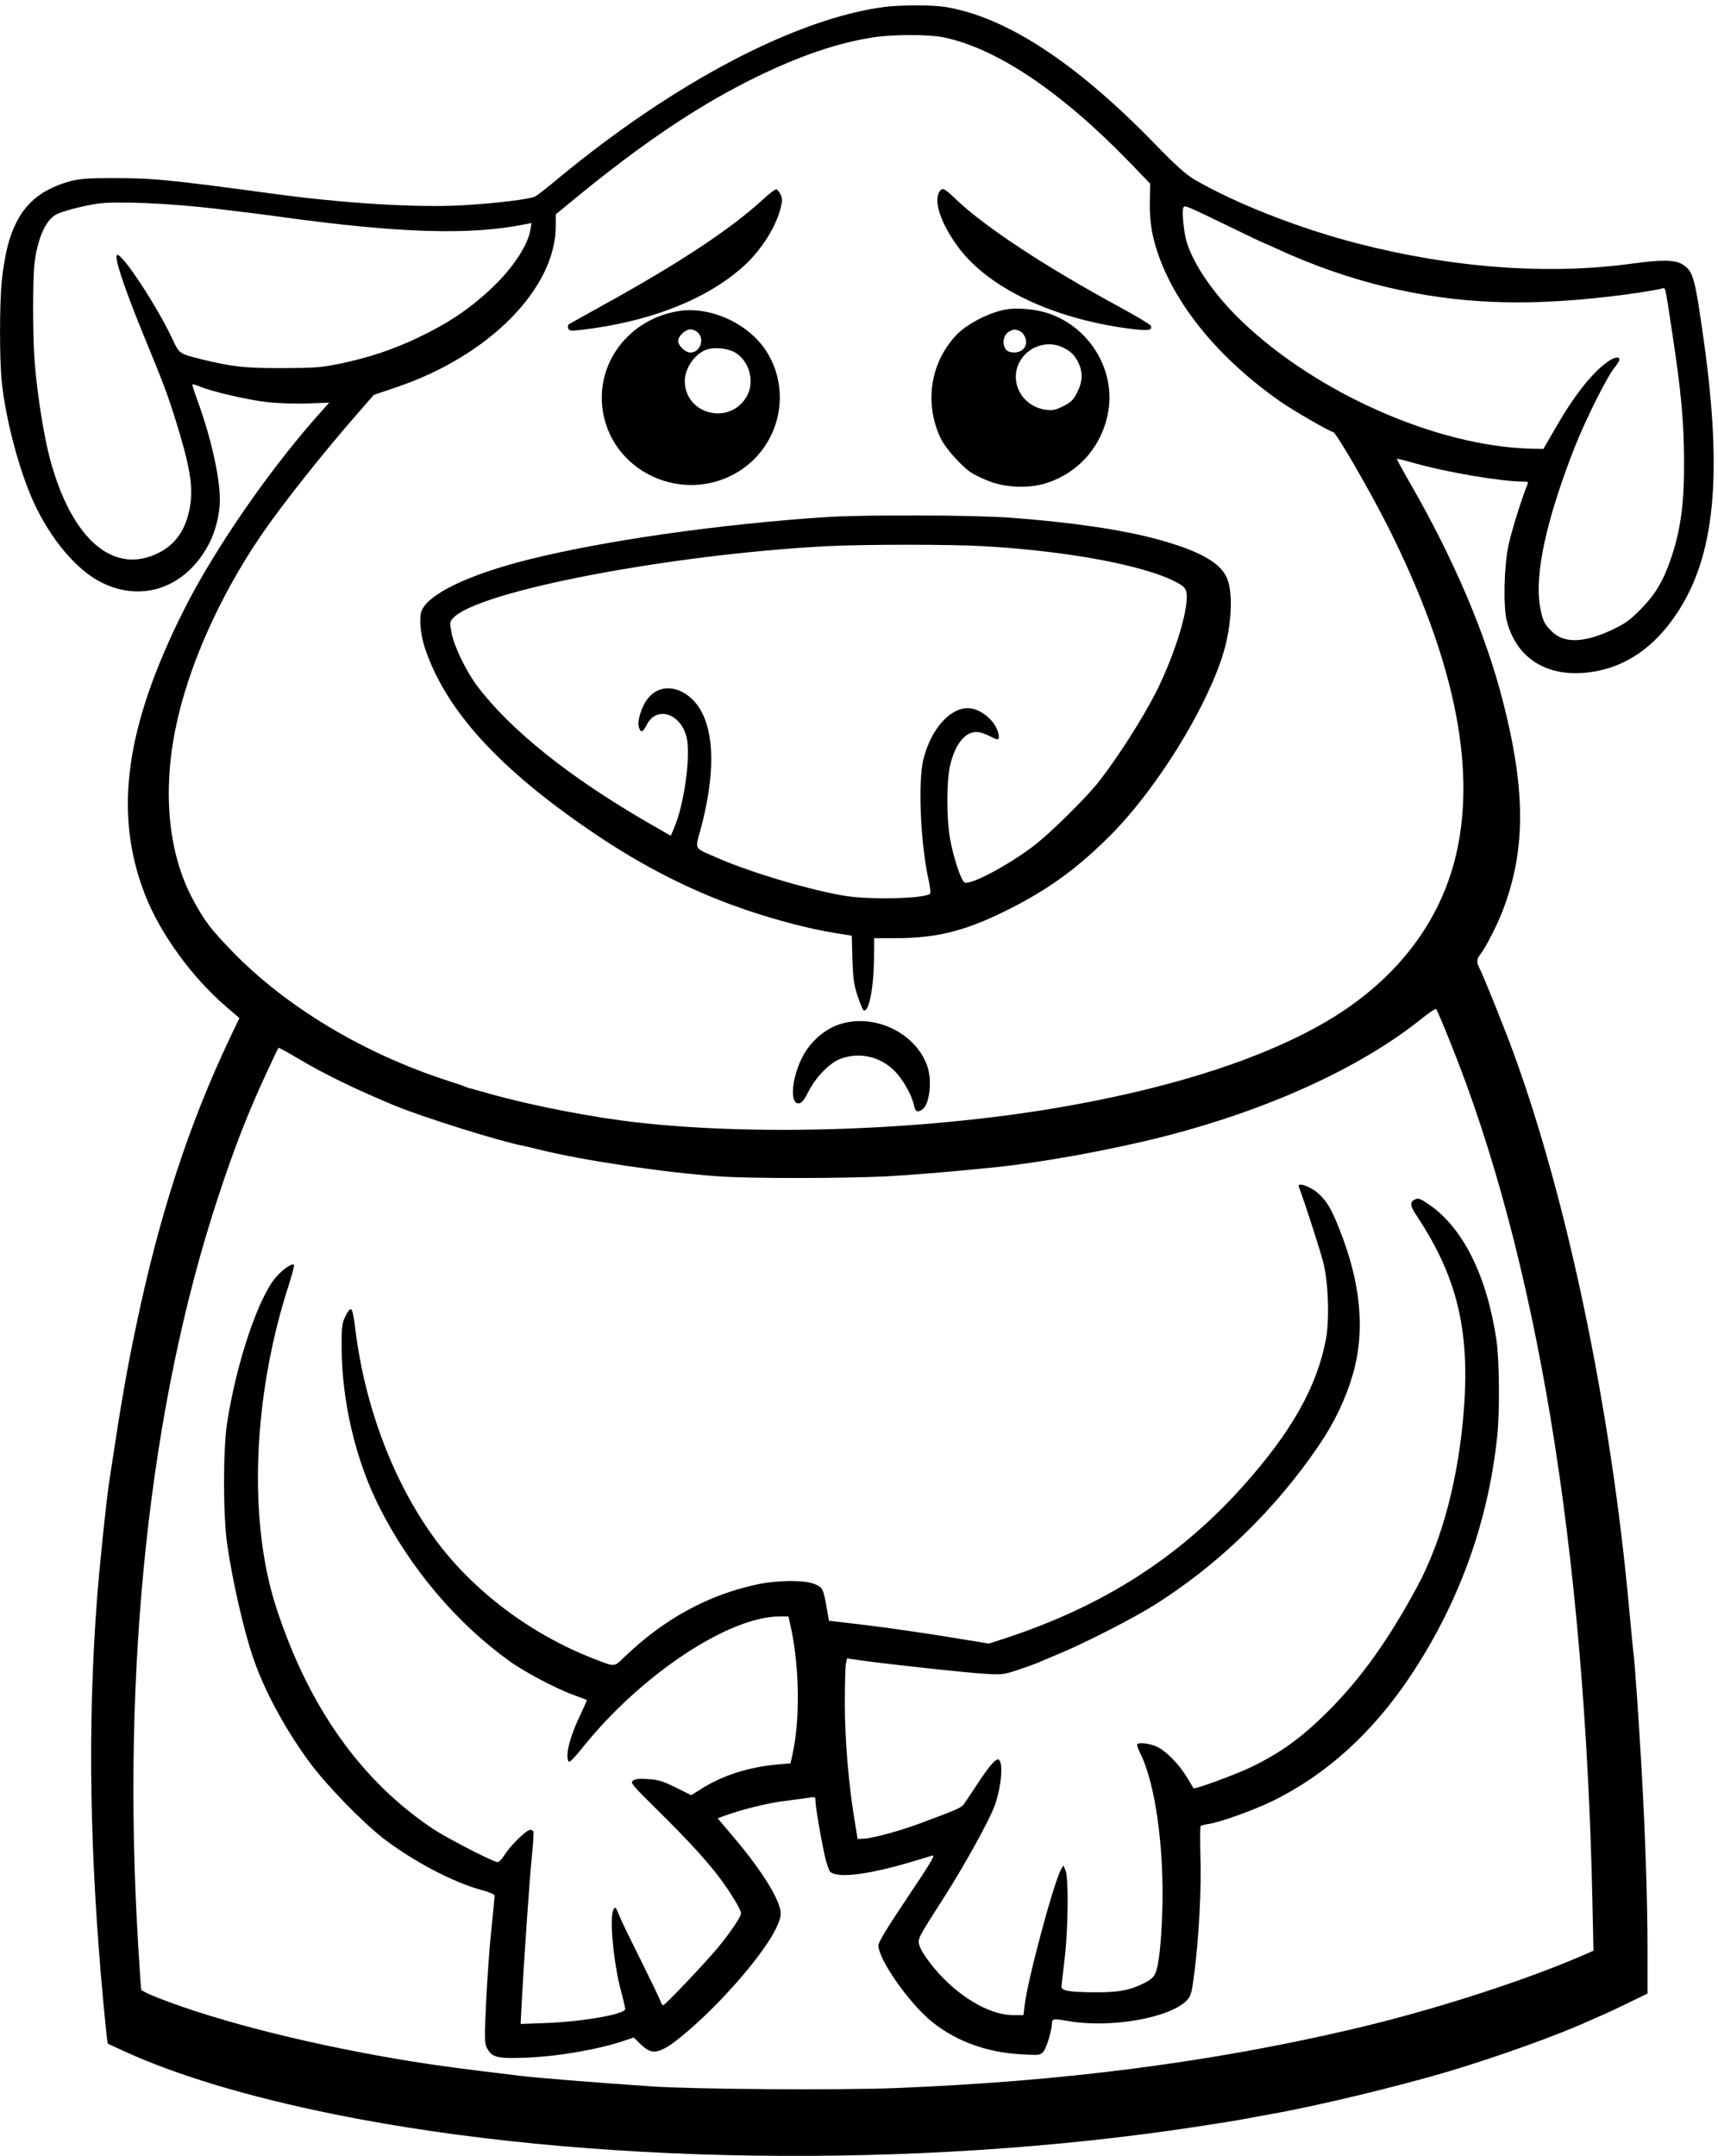 <?xml version="1.0" standalone="no"?>
<!DOCTYPE svg PUBLIC "-//W3C//DTD SVG 20010904//EN"
 "http://www.w3.org/TR/2001/REC-SVG-20010904/DTD/svg10.dtd">
<svg version="1.0" xmlns="http://www.w3.org/2000/svg"
 width="1035.975pt" height="1299.874pt" viewBox="0 0 1035.975 1299.874"
 preserveAspectRatio="xMidYMid meet">
<g transform="translate(-0.037,1299.835) rotate(-360.00) scale(0.095,-0.095)"
fill="#000000" stroke="none">
<path d="M5618 13639 c-564 -73 -1337 -479 -2073 -1088 -68 -57 -135 -109
-147 -115 -32 -18 -256 -45 -472 -57 -283 -15 -750 13 -1193 74 -664 90 -767
100 -1035 99 -135 0 -195 -5 -246 -18 -226 -61 -345 -184 -405 -421 -13 -53
-29 -147 -35 -210 -15 -146 -15 -496 -1 -638 24 -241 112 -572 204 -772 109
-236 274 -431 431 -508 262 -130 538 -29 682 248 41 80 68 188 68 276 1 143
-58 403 -142 631 -20 54 -34 100 -32 103 2 2 22 -4 45 -13 76 -33 313 -87 432
-100 65 -7 179 -11 255 -8 l136 5 -25 -28 c-334 -367 -697 -889 -898 -1289
-371 -740 -447 -1286 -248 -1801 96 -249 295 -524 517 -716 l84 -72 -63 -132
c-259 -547 -444 -1115 -590 -1810 -66 -312 -101 -518 -174 -1005 -20 -132 -63
-553 -78 -756 -59 -795 -46 -1599 41 -2541 9 -96 19 -194 22 -219 l6 -46 91
-42 c339 -157 801 -296 1351 -407 1587 -321 3685 -351 5471 -78 133 20 274 43
315 51 40 8 116 22 168 31 282 50 801 175 1113 268 309 92 713 237 904 326 38
17 70 31 73 32 2 0 68 30 146 68 l142 69 0 275 c0 313 -14 722 -37 1136 -18
319 -45 709 -53 756 -2 18 -14 138 -26 268 -114 1265 -391 2596 -736 3539 -60
163 -189 484 -213 530 -21 41 -21 60 3 90 35 46 105 181 142 277 148 384 148
766 0 1339 -111 428 -311 897 -590 1381 -46 80 -83 148 -81 150 1 1 53 -11
115 -29 206 -58 550 -116 687 -116 30 0 34 -3 27 -18 -33 -77 -104 -304 -122
-393 -27 -134 -32 -381 -10 -471 62 -244 262 -366 536 -327 220 32 402 157
546 375 240 363 289 871 169 1730 -57 405 -67 440 -136 483 -47 29 -133 30
-315 5 -531 -74 -1144 -29 -1749 128 -372 96 -779 256 -1036 407 -51 30 -117
89 -247 223 -505 520 -950 810 -1336 871 -80 13 -280 12 -378 0z m374 -194
c335 -70 742 -343 1174 -788 l135 -140 -2 -113 c-3 -135 16 -240 67 -374 124
-321 392 -637 757 -893 84 -59 321 -196 339 -196 18 0 237 -379 351 -606 411
-821 555 -1498 436 -2050 -97 -449 -384 -824 -830 -1086 -388 -227 -936 -408
-1615 -531 -863 -157 -1947 -200 -2754 -110 -287 32 -674 107 -947 184 -63 18
-120 34 -126 35 -6 2 -19 6 -28 10 -10 5 -60 22 -111 38 -528 171 -1024 468
-1364 820 -137 141 -175 192 -247 325 -156 287 -196 674 -113 1086 78 388 277
838 544 1229 130 191 396 527 619 781 l96 110 144 49 c587 198 1011 627 1011
1023 l0 74 123 101 c436 358 792 596 1153 772 280 136 513 215 737 250 130 20
353 20 451 0z m-4632 -1086 c144 -17 331 -40 415 -52 760 -105 1214 -119 1563
-47 l36 7 -7 -44 c-16 -97 -111 -241 -240 -364 -142 -135 -276 -225 -470 -318
-164 -78 -317 -129 -496 -166 -127 -26 -162 -28 -371 -29 -239 0 -313 8 -514
57 -136 34 -138 35 -179 123 -94 203 -313 539 -352 539 -26 0 41 -204 173
-525 123 -299 143 -353 196 -520 90 -290 113 -420 94 -542 -26 -172 -110 -278
-257 -328 -264 -89 -503 142 -631 611 -39 141 -82 408 -99 616 -13 156 -14
542 -1 640 20 153 69 264 133 302 38 22 172 57 268 71 118 17 456 2 739 -31z
m6455 -120 c115 -56 210 -101 213 -101 2 0 33 -14 70 -31 225 -105 473 -192
706 -247 440 -104 852 -123 1392 -62 130 14 298 39 352 53 26 6 19 33 68 -289
56 -369 73 -554 74 -810 1 -259 -20 -423 -79 -602 -50 -151 -102 -239 -198
-336 -67 -68 -98 -90 -178 -128 -174 -82 -300 -88 -377 -18 -54 49 -67 75 -83
170 -34 206 43 554 222 1009 67 170 204 445 250 500 18 22 33 46 33 53 0 23
-37 15 -80 -17 -100 -73 -213 -219 -329 -422 l-74 -128 -82 2 c-595 16 -1355
352 -1832 808 -173 166 -304 355 -350 503 -18 57 -31 192 -22 217 8 20 9 19
304 -124z m1394 -5179 c544 -1351 850 -3202 899 -5435 l7 -323 -57 -25 c-379
-166 -983 -360 -1490 -477 -898 -209 -1826 -328 -2884 -370 -343 -14 -1284 -8
-1552 11 -341 23 -718 53 -840 68 -390 47 -501 62 -677 90 -614 99 -1219 250
-1605 401 -60 23 -111 48 -113 54 -2 7 -11 137 -20 290 -106 1763 72 3419 508
4741 102 311 187 528 301 775 42 92 79 169 82 172 2 2 54 -25 113 -61 169
-102 382 -205 631 -308 179 -73 663 -225 806 -252 14 -3 64 -14 110 -26 287
-70 786 -144 1140 -169 199 -14 782 -13 1052 0 178 10 381 26 696 58 286 29
726 108 1050 190 673 169 1271 441 1659 754 46 37 87 64 92 60 4 -5 46 -102
92 -218z"/>
<path d="M4846 12419 c-204 -188 -527 -402 -1008 -668 -116 -64 -216 -120
-224 -125 -8 -4 -11 -15 -7 -27 7 -16 16 -18 67 -12 448 50 821 197 1055 414
107 99 198 245 227 363 11 45 11 59 -1 84 -8 16 -20 31 -26 33 -7 2 -44 -26
-83 -62z"/>
<path d="M5967 12471 c-45 -57 3 -205 115 -356 190 -259 601 -455 1084 -518
124 -16 151 -12 139 18 -3 8 -87 58 -187 113 -475 257 -860 510 -1045 685 -77
74 -89 80 -106 58z"/>
<path d="M6384 11718 c-109 -20 -251 -94 -316 -165 -164 -176 -201 -431 -97
-652 30 -62 126 -171 192 -217 24 -16 81 -43 127 -60 108 -38 243 -41 348 -9
203 63 351 227 394 439 55 268 -107 546 -372 638 -80 28 -205 40 -276 26z m87
-136 c15 -5 31 -24 38 -44 21 -60 -31 -106 -99 -89 -52 13 -53 106 -1 131 29
14 32 14 62 2z m268 -101 c51 -21 85 -53 108 -104 28 -60 25 -118 -9 -185 -24
-47 -39 -62 -86 -86 -49 -25 -67 -29 -109 -25 -119 14 -204 115 -194 228 14
138 161 226 290 172z"/>
<path d="M4300 11707 c-335 -59 -544 -371 -462 -687 91 -348 495 -520 818
-349 283 151 380 510 211 779 -114 181 -363 293 -567 257z m131 -136 c44 -44
12 -126 -48 -126 -32 0 -78 43 -78 74 0 30 46 73 78 73 15 0 36 -9 48 -21z
m224 -120 c96 -46 140 -183 88 -279 -103 -193 -395 -124 -396 93 0 80 65 174
139 199 46 15 120 10 169 -13z"/>
<path d="M5234 10400 c-674 -45 -1405 -150 -1879 -269 -379 -95 -633 -217
-678 -324 -18 -43 -8 -155 22 -242 132 -390 465 -757 1050 -1156 332 -228 665
-395 1015 -511 187 -62 378 -111 530 -136 l113 -18 4 -147 c4 -124 9 -161 32
-233 16 -48 33 -89 38 -93 33 -20 65 132 67 327 l1 130 135 0 c276 0 466 51
758 203 236 123 406 250 604 447 286 286 597 782 712 1135 55 168 71 370 38
480 -32 109 -166 189 -443 265 -228 62 -530 107 -927 138 -236 18 -942 21
-1192 4z m1008 -184 c529 -30 1011 -119 1218 -225 49 -25 64 -39 70 -63 23
-90 -69 -395 -193 -641 -89 -173 -240 -410 -363 -567 -85 -108 -320 -338 -421
-413 -172 -128 -398 -245 -431 -225 -22 14 -69 156 -91 276 -23 130 -23 356
-1 461 33 148 104 230 186 216 20 -4 54 -17 76 -29 46 -25 55 -21 45 23 -17
78 -114 159 -193 159 -117 0 -235 -136 -282 -323 -36 -146 -19 -542 35 -779 8
-37 11 -71 7 -76 -31 -30 -367 -39 -529 -15 -214 33 -593 144 -813 239 -164
72 -151 49 -112 194 118 447 74 764 -122 864 -106 53 -209 8 -254 -112 -22
-58 -26 -94 -15 -123 11 -27 24 -19 47 26 61 121 214 73 252 -78 29 -116 -15
-434 -81 -583 l-19 -44 -158 91 c-488 283 -860 581 -1071 860 -69 92 -146 251
-162 335 -13 69 -13 71 11 97 159 170 1377 403 2372 455 240 12 788 12 992 0z"/>
<path d="M5331 7182 c-81 -25 -165 -92 -216 -171 -85 -132 -111 -341 -42 -331
17 2 34 24 60 76 48 94 136 183 206 208 120 42 248 13 338 -77 54 -53 109
-151 124 -217 9 -43 21 -50 53 -30 47 31 65 184 32 277 -74 211 -336 336 -555
265z"/>
<path d="M8245 6150 c37 -98 138 -412 155 -480 32 -127 40 -362 17 -486 -57
-303 -219 -590 -526 -933 -405 -452 -882 -758 -1500 -963 l-113 -37 -270 44
c-148 24 -377 57 -508 73 l-238 28 -12 69 c-23 136 -27 143 -82 165 -68 26
-236 24 -369 -5 -308 -67 -585 -219 -834 -458 -70 -67 -56 -66 -201 -10 -393
153 -755 425 -994 746 -269 362 -456 853 -515 1352 -9 72 -18 116 -27 118 -7
3 -23 -17 -36 -46 -21 -45 -24 -67 -23 -203 2 -337 88 -704 235 -998 195 -391
492 -743 830 -986 95 -69 302 -178 410 -216 43 -16 80 -30 81 -31 2 -1 -18
-47 -44 -101 -65 -135 -94 -254 -71 -290 5 -8 39 27 94 96 367 456 921 824
1243 825 l58 0 18 -81 c53 -255 56 -584 6 -802 l-11 -49 -81 -7 c-182 -16
-348 -69 -482 -153 l-67 -42 -99 49 c-83 41 -110 49 -175 53 -55 4 -82 1 -96
-10 -18 -13 -6 -27 151 -182 193 -190 318 -326 401 -437 72 -97 134 -200 134
-223 0 -22 -67 -121 -148 -219 -84 -101 -334 -364 -346 -364 -5 0 -12 10 -16
23 -4 13 -58 125 -120 250 -62 124 -124 251 -137 283 -30 71 -30 71 -42 52
-28 -45 -1 -339 48 -521 14 -52 26 -103 26 -111 0 -33 -260 -79 -497 -89
l-167 -6 7 135 c16 300 50 785 64 926 9 83 13 155 10 161 -3 5 -13 10 -20 10
-23 0 -117 -91 -158 -152 -28 -43 -42 -56 -56 -52 -64 22 -328 159 -406 212
-456 306 -786 772 -991 1399 -181 552 -151 1344 79 2053 21 66 36 123 32 126
-11 12 -69 -27 -112 -76 -113 -128 -253 -545 -312 -927 -26 -168 -26 -582 0
-767 33 -232 105 -549 166 -726 70 -206 203 -452 357 -661 107 -146 341 -386
476 -489 189 -143 433 -271 609 -320 62 -17 90 -29 90 -40 0 -9 -10 -106 -21
-216 -12 -110 -26 -315 -33 -457 -11 -233 -10 -261 5 -291 32 -61 64 -69 248
-62 209 8 464 53 628 109 l56 19 46 -45 c55 -51 87 -57 152 -23 60 30 210 159
332 284 241 249 403 478 403 571 -1 81 -114 265 -296 481 l-104 123 29 11
c108 41 285 86 395 99 71 9 144 19 162 22 32 5 35 3 35 -24 -1 -38 47 -306 67
-380 9 -31 20 -61 25 -66 47 -47 260 -18 564 76 34 10 74 22 87 26 19 5 -16
-53 -160 -267 -127 -189 -184 -284 -184 -303 0 -92 202 -377 347 -491 154
-121 345 -189 562 -201 111 -6 117 -6 138 17 20 21 55 139 55 183 0 26 13 27
100 12 267 -48 648 18 756 131 26 28 31 44 48 177 29 231 45 534 38 739 -3
102 -2 188 2 191 5 3 27 9 50 12 77 12 287 88 406 146 340 166 635 433 875
793 306 460 491 968 550 1512 18 159 15 487 -4 621 -60 407 -213 714 -430 861
-54 37 -66 41 -87 31 -34 -15 -32 -39 9 -101 255 -383 339 -722 302 -1223 -32
-437 -137 -837 -297 -1134 -184 -341 -360 -586 -568 -793 -166 -165 -294 -258
-480 -349 -95 -47 -365 -146 -372 -137 -1 2 -20 33 -42 70 -48 80 -127 162
-187 192 -42 21 -115 31 -128 18 -4 -4 5 -30 19 -58 96 -190 153 -602 140
-1006 -7 -206 -22 -338 -44 -391 -10 -23 -30 -41 -67 -60 -92 -47 -171 -62
-321 -60 -164 1 -211 10 -208 39 1 11 10 89 20 173 23 188 26 515 6 561 l-14
32 -15 -26 c-47 -85 -213 -703 -231 -864 l-7 -60 -65 0 c-122 0 -275 76 -413
204 -81 75 -167 187 -183 239 -12 41 -8 48 155 302 132 206 288 489 323 584
41 115 56 264 28 291 -16 16 -59 -33 -145 -164 -35 -53 -71 -107 -80 -119 -15
-21 -45 -34 -279 -121 -127 -47 -291 -92 -352 -96 l-42 -2 -17 105 c-39 231
-64 520 -64 751 0 124 3 240 7 257 l7 33 97 -14 c200 -27 672 -78 781 -84 108
-6 118 -5 212 27 55 18 114 40 132 48 17 7 79 34 137 58 169 72 452 217 584
299 409 255 778 612 1056 1024 96 141 167 292 212 446 79 273 51 577 -85 919
-50 126 -77 173 -126 220 -51 50 -145 85 -132 50z"/>
</g>
</svg>
